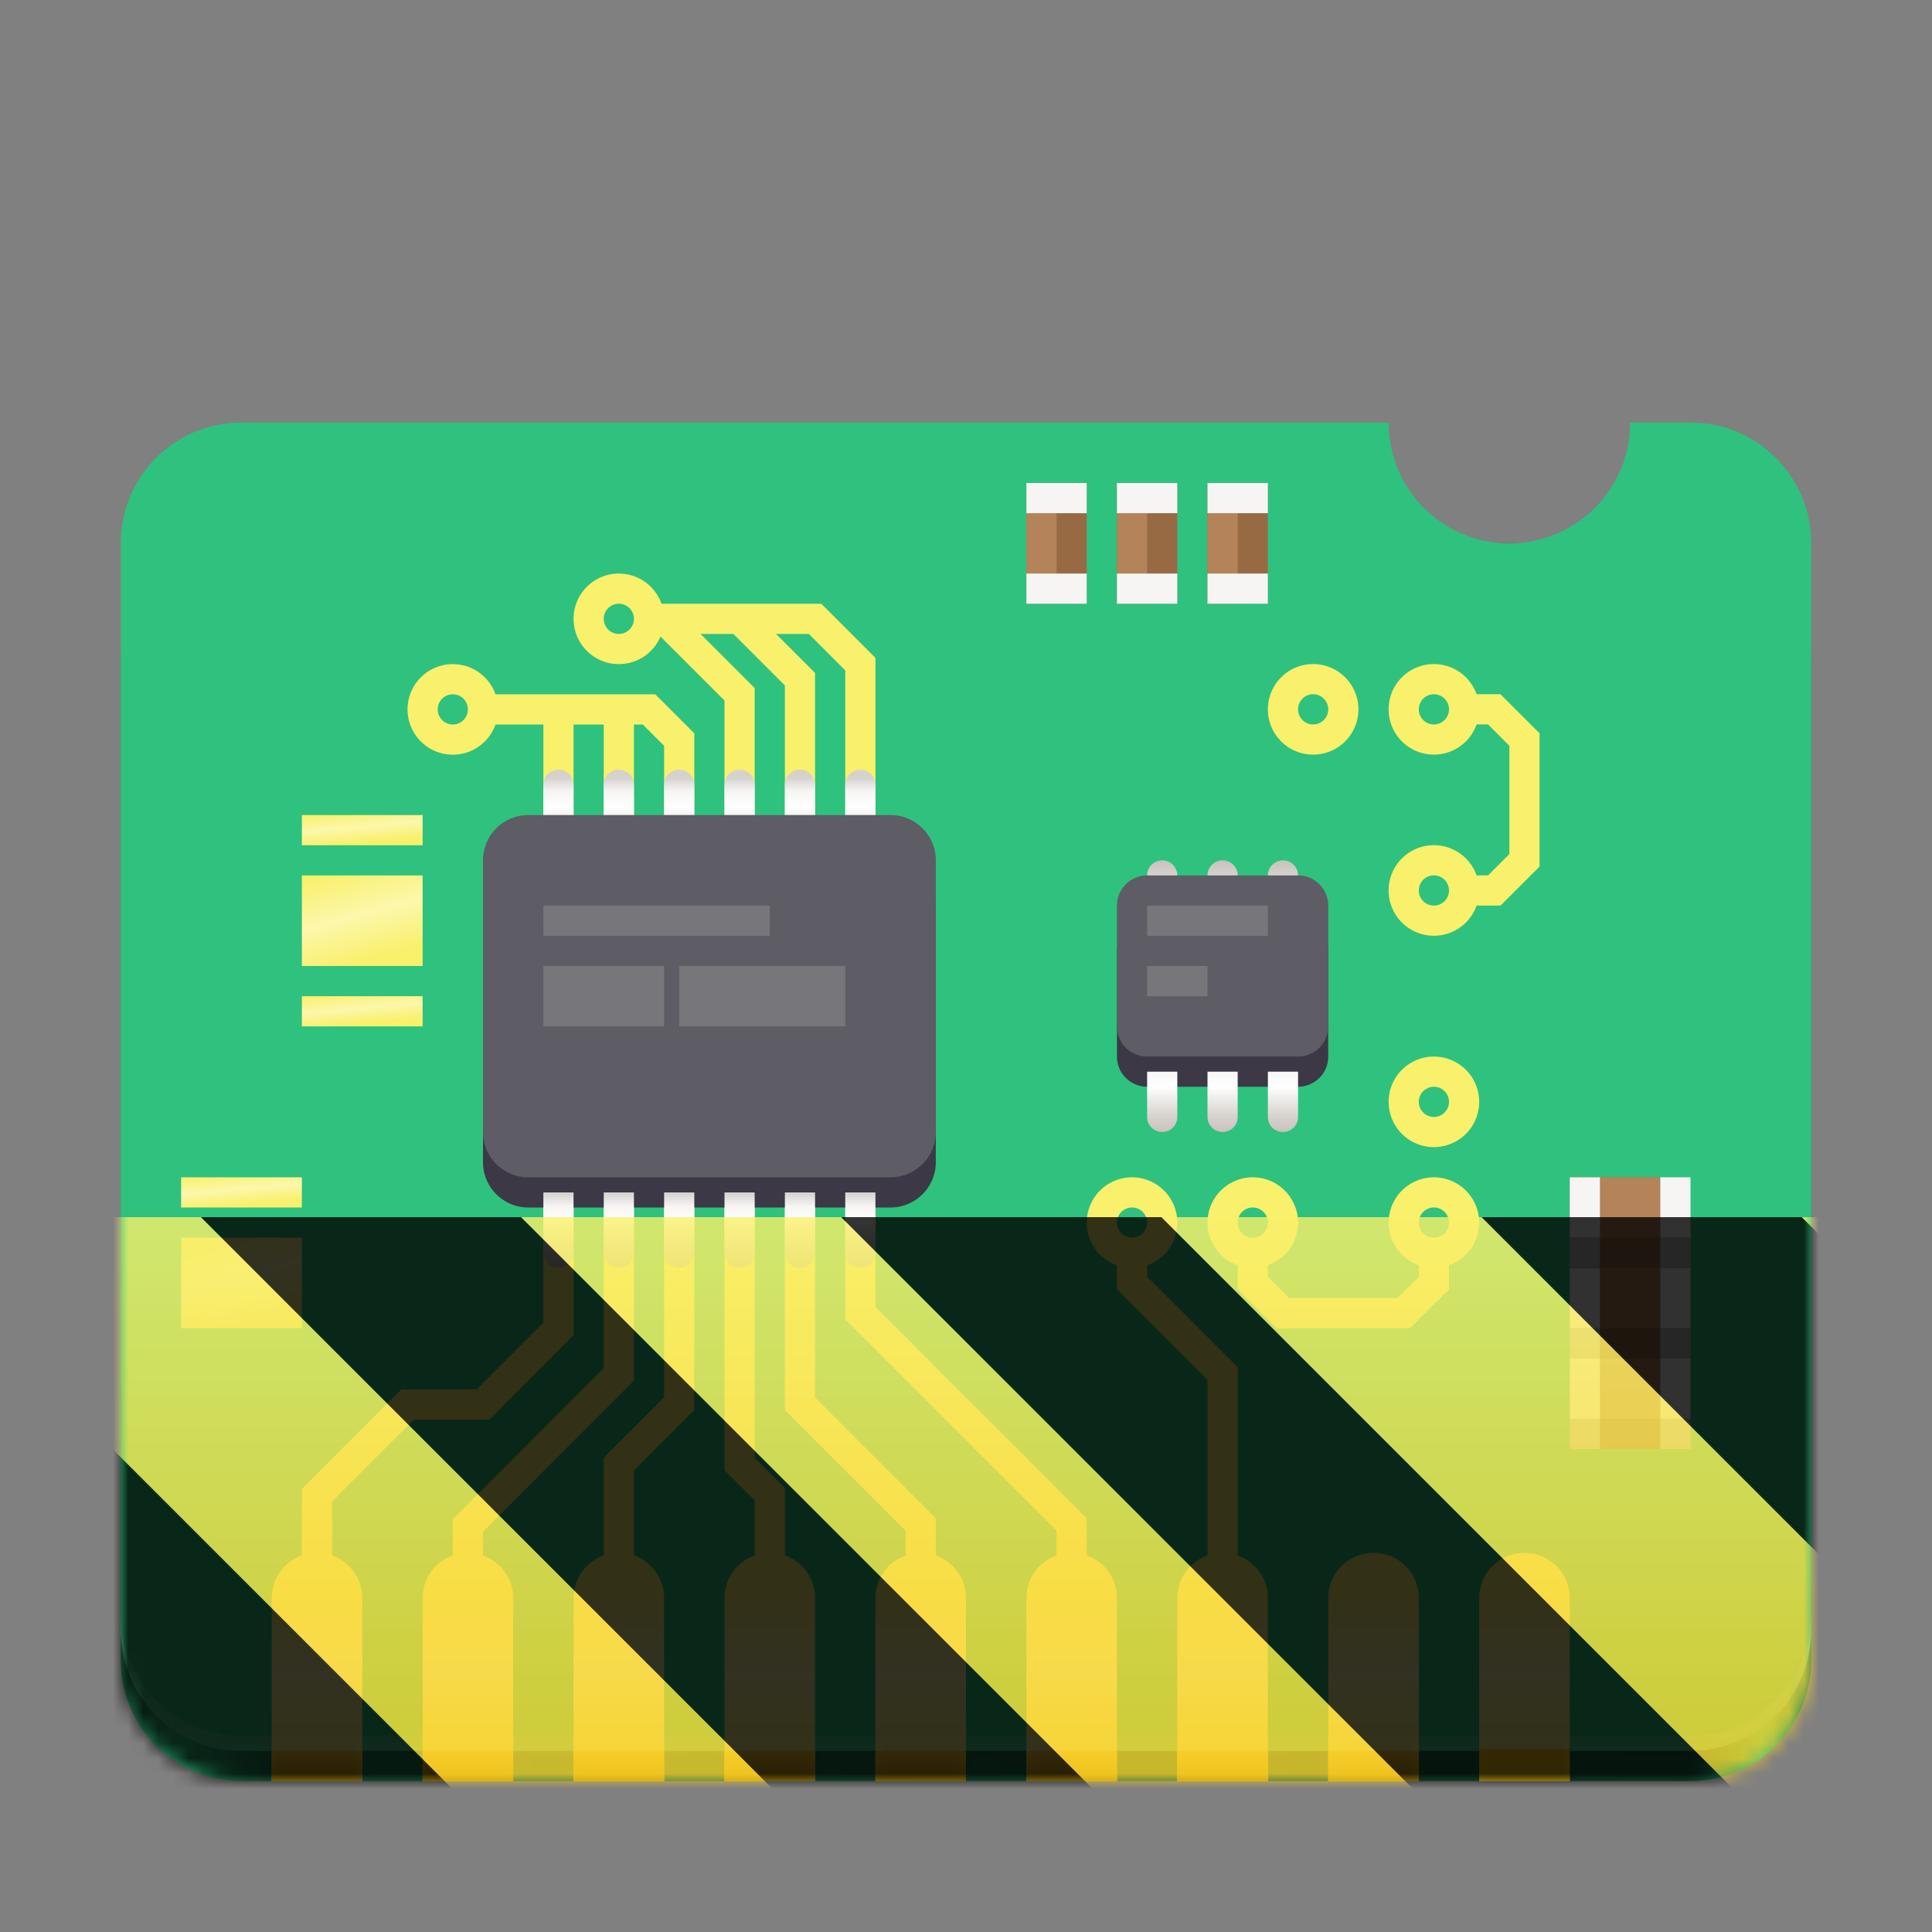 <svg xmlns="http://www.w3.org/2000/svg" xmlns:xlink="http://www.w3.org/1999/xlink" width="128" height="128"><rect width="100%" height="100%" fill="#808080" stroke="none"/><defs><linearGradient id="h" gradientUnits="userSpaceOnUse" x1="202.021" y1="242.794" x2="202.021" y2="234.781" gradientTransform="matrix(.25 0 0 .25 .495 57.398)"><stop offset="0" stop-color="#c09608"/><stop offset="1" stop-color="#f6ca30"/></linearGradient><linearGradient id="C" gradientUnits="userSpaceOnUse" x1="32" y1="63.397" x2="480.707" y2="63.397" gradientTransform="matrix(.25 0 0 .25 .013 57.398)"><stop offset="0" stop-color="#1b744b"/><stop offset=".033" stop-color="#2dbf7c" stop-opacity=".996"/><stop offset=".085" stop-color="#1c764c" stop-opacity=".98"/><stop offset=".925" stop-color="#155a3a" stop-opacity=".98"/><stop offset=".969" stop-color="#2fc781" stop-opacity=".969"/><stop offset="1" stop-color="#1b724a" stop-opacity=".969"/></linearGradient><linearGradient id="y" gradientUnits="userSpaceOnUse" x1="300" y1="235" x2="428" y2="235" gradientTransform="matrix(0 .37 -.985 0 295.385 -30.36)"><stop offset="0" stop-color="#f9f06b"/><stop offset="1" stop-color="#f5c211"/></linearGradient><linearGradient id="F" gradientUnits="userSpaceOnUse" x1="94.021" y1="194.219" x2="94.021" y2="234.219" gradientTransform="matrix(.25 0 0 .25 .495 57.398)"><stop offset="0" stop-color="#f9f06b"/><stop offset=".512" stop-color="#fcf7ac"/><stop offset="1" stop-color="#f9f06b"/></linearGradient><linearGradient id="s" gradientUnits="userSpaceOnUse" x1="37" y1="249" x2="37" y2="254" gradientTransform="translate(0 -170)"><stop offset="0" stop-color="#d5d1cc"/><stop offset=".183" stop-color="#f6f5f4"/><stop offset=".395" stop-color="#fff"/><stop offset=".784" stop-color="#d7d3ce"/><stop offset="1" stop-color="#c8c2bb"/></linearGradient><linearGradient id="r" gradientUnits="userSpaceOnUse" x1="37" y1="249" x2="37" y2="254" gradientTransform="matrix(1 0 0 -1 40 311)"><stop offset="0" stop-color="#d5d1cc"/><stop offset=".183" stop-color="#f6f5f4"/><stop offset=".395" stop-color="#fff"/><stop offset=".784" stop-color="#d7d3ce"/><stop offset="1" stop-color="#c8c2bb"/></linearGradient><linearGradient id="I" gradientUnits="userSpaceOnUse" x1="202.021" y1="242.794" x2="202.021" y2="234.781" gradientTransform="matrix(.25 0 0 .25 .495 57.398)"><stop offset="0" stop-color="#c09608"/><stop offset="1" stop-color="#f6ca30"/></linearGradient><linearGradient id="q" gradientUnits="userSpaceOnUse" x1="37" y1="249" x2="37" y2="254" gradientTransform="translate(40 -179)"><stop offset="0" stop-color="#d5d1cc"/><stop offset=".183" stop-color="#f6f5f4"/><stop offset=".395" stop-color="#fff"/><stop offset=".784" stop-color="#d7d3ce"/><stop offset="1" stop-color="#c8c2bb"/></linearGradient><linearGradient id="p" gradientUnits="userSpaceOnUse" x1="17" y1="253" x2="18.608" y2="259" gradientTransform="matrix(1 0 0 .333 8 -30.667)"><stop offset="0" stop-color="#f9f06b"/><stop offset=".512" stop-color="#fcf7ac"/><stop offset="1" stop-color="#f9f06b"/></linearGradient><linearGradient id="L" gradientUnits="userSpaceOnUse" x1="37" y1="249" x2="37" y2="254" gradientTransform="translate(20 -197.5)"><stop offset="0" stop-color="#d5d1cc"/><stop offset=".183" stop-color="#f6f5f4"/><stop offset=".395" stop-color="#fff"/><stop offset=".784" stop-color="#d7d3ce"/><stop offset="1" stop-color="#c8c2bb"/></linearGradient><linearGradient id="M" gradientUnits="userSpaceOnUse" x1="17" y1="253" x2="18.608" y2="259" gradientTransform="translate(0 -172)"><stop offset="0" stop-color="#f9f06b"/><stop offset=".512" stop-color="#fcf7ac"/><stop offset="1" stop-color="#f9f06b"/></linearGradient><linearGradient id="N" gradientUnits="userSpaceOnUse" x1="17" y1="253" x2="18.608" y2="259" gradientTransform="matrix(1 0 0 .333 0 -6.667)"><stop offset="0" stop-color="#f9f06b"/><stop offset=".512" stop-color="#fcf7ac"/><stop offset="1" stop-color="#f9f06b"/></linearGradient><linearGradient id="O" gradientUnits="userSpaceOnUse" x1="17" y1="253" x2="18.608" y2="259" gradientTransform="matrix(1 0 0 .333 8 -18.667)"><stop offset="0" stop-color="#f9f06b"/><stop offset=".512" stop-color="#fcf7ac"/><stop offset="1" stop-color="#f9f06b"/></linearGradient><linearGradient id="P" gradientUnits="userSpaceOnUse" x1="17" y1="253" x2="18.608" y2="259" gradientTransform="translate(8 -196)"><stop offset="0" stop-color="#f9f06b"/><stop offset=".512" stop-color="#fcf7ac"/><stop offset="1" stop-color="#f9f06b"/></linearGradient><linearGradient id="Q" gradientUnits="userSpaceOnUse" x1="17" y1="253" x2="18.608" y2="259" gradientTransform="matrix(1 0 0 .333 8 -30.667)"><stop offset="0" stop-color="#f9f06b"/><stop offset=".512" stop-color="#fcf7ac"/><stop offset="1" stop-color="#f9f06b"/></linearGradient><linearGradient id="R" gradientUnits="userSpaceOnUse" x1="37" y1="249" x2="37" y2="254" gradientTransform="translate(40 -179)"><stop offset="0" stop-color="#d5d1cc"/><stop offset=".183" stop-color="#f6f5f4"/><stop offset=".395" stop-color="#fff"/><stop offset=".784" stop-color="#d7d3ce"/><stop offset="1" stop-color="#c8c2bb"/></linearGradient><linearGradient id="S" gradientUnits="userSpaceOnUse" x1="37" y1="249" x2="37" y2="254" gradientTransform="matrix(1 0 0 -1 40 311)"><stop offset="0" stop-color="#d5d1cc"/><stop offset=".183" stop-color="#f6f5f4"/><stop offset=".395" stop-color="#fff"/><stop offset=".784" stop-color="#d7d3ce"/><stop offset="1" stop-color="#c8c2bb"/></linearGradient><linearGradient id="T" gradientUnits="userSpaceOnUse" x1="37" y1="249" x2="37" y2="254" gradientTransform="translate(0 -170)"><stop offset="0" stop-color="#d5d1cc"/><stop offset=".183" stop-color="#f6f5f4"/><stop offset=".395" stop-color="#fff"/><stop offset=".784" stop-color="#d7d3ce"/><stop offset="1" stop-color="#c8c2bb"/></linearGradient><linearGradient id="b" gradientUnits="userSpaceOnUse" x1="32" y1="63.397" x2="480.707" y2="63.397" gradientTransform="matrix(.25 0 0 .25 .013 57.398)"><stop offset="0" stop-color="#1b744b"/><stop offset=".033" stop-color="#2dbf7c" stop-opacity=".996"/><stop offset=".085" stop-color="#1c764c" stop-opacity=".98"/><stop offset=".925" stop-color="#155a3a" stop-opacity=".98"/><stop offset=".969" stop-color="#2fc781" stop-opacity=".969"/><stop offset="1" stop-color="#1b724a" stop-opacity=".969"/></linearGradient><linearGradient id="o" gradientUnits="userSpaceOnUse" x1="17" y1="253" x2="18.608" y2="259" gradientTransform="translate(8 -196)"><stop offset="0" stop-color="#f9f06b"/><stop offset=".512" stop-color="#fcf7ac"/><stop offset="1" stop-color="#f9f06b"/></linearGradient><linearGradient id="n" gradientUnits="userSpaceOnUse" x1="17" y1="253" x2="18.608" y2="259" gradientTransform="matrix(1 0 0 .333 8 -18.667)"><stop offset="0" stop-color="#f9f06b"/><stop offset=".512" stop-color="#fcf7ac"/><stop offset="1" stop-color="#f9f06b"/></linearGradient><linearGradient id="e" gradientUnits="userSpaceOnUse" x1="94.021" y1="194.219" x2="94.021" y2="234.219" gradientTransform="matrix(.25 0 0 .25 .495 57.398)"><stop offset="0" stop-color="#f9f06b"/><stop offset=".512" stop-color="#fcf7ac"/><stop offset="1" stop-color="#f9f06b"/></linearGradient><linearGradient id="m" gradientUnits="userSpaceOnUse" x1="17" y1="253" x2="18.608" y2="259" gradientTransform="matrix(1 0 0 .333 0 -6.667)"><stop offset="0" stop-color="#f9f06b"/><stop offset=".512" stop-color="#fcf7ac"/><stop offset="1" stop-color="#f9f06b"/></linearGradient><linearGradient id="l" gradientUnits="userSpaceOnUse" x1="17" y1="253" x2="18.608" y2="259" gradientTransform="translate(0 -172)"><stop offset="0" stop-color="#f9f06b"/><stop offset=".512" stop-color="#fcf7ac"/><stop offset="1" stop-color="#f9f06b"/></linearGradient><linearGradient id="k" gradientUnits="userSpaceOnUse" x1="37" y1="249" x2="37" y2="254" gradientTransform="translate(20 -197.5)"><stop offset="0" stop-color="#d5d1cc"/><stop offset=".183" stop-color="#f6f5f4"/><stop offset=".395" stop-color="#fff"/><stop offset=".784" stop-color="#d7d3ce"/><stop offset="1" stop-color="#c8c2bb"/></linearGradient><clipPath id="a"><path d="M0 0h128v128H0z"/></clipPath><clipPath id="i"><path d="M98 115h6v3h-6zm0 0"/></clipPath><clipPath id="D"><path d="M18 102h86v16H18zm0 0"/></clipPath><clipPath id="g"><path d="M16.496 28.445h96.176c4.418 0 8 3.575 8 7.989v73.578c0 4.414-3.582 7.988-8 7.988H16.496c-4.418 0-8-3.574-8-7.988V36.434c0-4.414 3.582-7.989 8-7.989zm0 0"/></clipPath><clipPath id="f"><path d="M18 116h76v2H18zm0 0"/></clipPath><clipPath id="d"><path d="M16.496 28.445h96.176c4.418 0 8 3.575 8 7.989v73.578c0 4.414-3.582 7.988-8 7.988H16.496c-4.418 0-8-3.574-8-7.988V36.434c0-4.414 3.582-7.989 8-7.989zm0 0"/></clipPath><clipPath id="c"><path d="M18 102h86v16H18zm0 0"/></clipPath><clipPath id="K"><path d="M16.496 28.445h96.176c4.418 0 8 3.575 8 7.989v73.578c0 4.414-3.582 7.988-8 7.988H16.496c-4.418 0-8-3.574-8-7.988V36.434c0-4.414 3.582-7.989 8-7.989zm0 0"/></clipPath><clipPath id="J"><path d="M98 115h6v3h-6zm0 0"/></clipPath><clipPath id="H"><path d="M16.496 28.445h96.176c4.418 0 8 3.575 8 7.989v73.578c0 4.414-3.582 7.988-8 7.988H16.496c-4.418 0-8-3.574-8-7.988V36.434c0-4.414 3.582-7.989 8-7.989zm0 0"/></clipPath><clipPath id="G"><path d="M18 116h76v2H18zm0 0"/></clipPath><clipPath id="j"><path d="M16.496 28.445h96.176c4.418 0 8 3.575 8 7.989v73.578c0 4.414-3.582 7.988-8 7.988H16.496c-4.418 0-8-3.574-8-7.988V36.434c0-4.414 3.582-7.989 8-7.989zm0 0"/></clipPath><clipPath id="z"><path d="M0 0h128v128H0z"/></clipPath><clipPath id="t"><path d="M0 0h128v128H0z"/></clipPath><clipPath id="x"><path d="M0 0h128v128H0z"/></clipPath><clipPath id="E"><path d="M16.496 28.445h96.176c4.418 0 8 3.575 8 7.989v73.578c0 4.414-3.582 7.988-8 7.988H16.496c-4.418 0-8-3.574-8-7.988V36.434c0-4.414 3.582-7.989 8-7.989zm0 0"/></clipPath><g id="w" clip-path="url(#t)" filter="url(#u)"><use xlink:href="#v"/></g><g id="A" clip-path="url(#x)"><path d="M128 80.64V128H0V80.64zm0 0" fill="url(#y)"/><path d="M13.309 80.64L60.664 128H81.88l-47.36-47.36zm42.421 0L103.094 128h21.215L76.945 80.64zm42.43 0L128 110.48V89.27l-8.629-8.63zM0 88.548v21.215L18.238 128h21.215zm0 0"/></g><g id="v" clip-path="url(#a)"><path d="M16 35.988h96a8 8 0 018 8V110a8 8 0 01-8 8H16a8 8 0 01-8-8V43.988a8 8 0 018-8zm0 0" fill="url(#b)"/><path d="M15.988 28C11.563 28 8 31.582 8 36.027v71.946c0 4.445 3.563 8.027 7.988 8.027h96.024c4.425 0 7.988-3.582 7.988-8.027V36.027c0-4.445-3.563-8.027-7.988-8.027H108a8 8 0 01-16 0zm0 0" fill="#2ec27e"/><path d="M82.021 214.217v-47.544l24-24.039h20l20-20.032V74.025M122.021 206.736v-32.05l40-40.064V90.004" transform="matrix(.25 0 0 .25 .495 57.398)" fill="none" stroke-width="8.006" stroke="#f9f06b"/><g clip-path="url(#c)"><g clip-path="url(#d)"><path d="M101 102.879c1.66 0 3 1.336 3 2.996v13.977c0 1.66-1.34 2.996-3 2.996s-3-1.336-3-2.996v-13.977c0-1.66 1.34-2.996 3-2.996zm-10 0c1.66 0 3 1.336 3 2.996v13.977c0 1.66-1.34 2.996-3 2.996s-3-1.336-3-2.996v-13.977c0-1.66 1.34-2.996 3-2.996zm-10 0c1.66 0 3 1.336 3 2.996v13.977c0 1.66-1.34 2.996-3 2.996s-3-1.336-3-2.996v-13.977c0-1.66 1.34-2.996 3-2.996zm-10 0c1.66 0 3 1.336 3 2.996v13.977c0 1.66-1.34 2.996-3 2.996s-3-1.336-3-2.996v-13.977c0-1.66 1.34-2.996 3-2.996zm-10 0c1.66 0 3 1.336 3 2.996v13.977c0 1.66-1.34 2.996-3 2.996s-3-1.336-3-2.996v-13.977c0-1.66 1.34-2.996 3-2.996zm-10 0c1.66 0 3 1.336 3 2.996v13.977c0 1.66-1.34 2.996-3 2.996s-3-1.336-3-2.996v-13.977c0-1.66 1.34-2.996 3-2.996zm-10 0c1.66 0 3 1.336 3 2.996v13.977c0 1.66-1.34 2.996-3 2.996s-3-1.336-3-2.996v-13.977c0-1.66 1.34-2.996 3-2.996zm-10 0c1.66 0 3 1.336 3 2.996v13.977c0 1.66-1.34 2.996-3 2.996s-3-1.336-3-2.996v-13.977c0-1.66 1.34-2.996 3-2.996zm-10 0c1.66 0 3 1.336 3 2.996v13.977c0 1.66-1.34 2.996-3 2.996s-3-1.336-3-2.996v-13.977c0-1.66 1.34-2.996 3-2.996zm0 0" fill="url(#e)"/></g></g><g clip-path="url(#f)"><g clip-path="url(#g)"><path d="M88 116h6v3.992h-6zm-10 0h6v3.992h-6zm-10 0h6v3.992h-6zm-10 0h6v3.992h-6zm-10 0h6v3.992h-6zm-10 0h6v3.992h-6zm-10 0h6v3.992h-6zm-10 0h6v3.992h-6zm0 0" fill="url(#h)"/></g></g><g clip-path="url(#i)"><g clip-path="url(#j)"><path d="M98 115.86h6v3.992h-6zm0 0" fill="#f5c211"/></g></g><path d="M8 106.973v1c0 4.445 3.563 8.027 7.988 8.027h96.024c4.425 0 7.988-3.582 7.988-8.027v-1c0 4.445-3.563 8.027-7.988 8.027H15.988C11.563 115 8 111.418 8 106.973zm0 0" fill="#fff" fill-opacity=".126"/><path d="M61 106v-5l-8-8V80M51 106v-7l-2-2V80M41 106v-9l4-4V80" fill="none" stroke-width="2" stroke="#f9f06b"/><path d="M35 57h24a3 3 0 013 3v17a3 3 0 01-3 3H35a3 3 0 01-3-3V60a3 3 0 013-3zm0 0" fill="#3d3846"/><path d="M43 41h11l3 3v12" fill="none" stroke-width="2" stroke="#f9f06b"/><path d="M53 56V45l-4-4M49 56V46l-5-5M45 56v-7l-2-2H32M41 56v-8M37 56v-8" fill="none" stroke-width="2" stroke="#f9f06b"/><path d="M37 50.996c-.555 0-1 .445-1 1V56h2v-4.004c0-.555-.445-1-1-1zm4 0c-.555 0-1 .445-1 1V56h2v-4.004c0-.555-.445-1-1-1zm4 0c-.555 0-1 .445-1 1V56h2v-4.004c0-.555-.445-1-1-1zm4 0c-.555 0-1 .445-1 1V56h2v-4.004c0-.555-.445-1-1-1zm4 0c-.555 0-1 .445-1 1V56h2v-4.004c0-.555-.445-1-1-1zm4 0c-.555 0-1 .445-1 1V56h2v-4.004c0-.555-.445-1-1-1zm0 0" fill="url(#k)"/><path d="M35 54h24a3 3 0 013 3v18a3 3 0 01-3 3H35a3 3 0 01-3-3V57a3 3 0 013-3zm0 0" fill="#5e5c64"/><path d="M57 80v7l14 14v4" fill="none" stroke-width="2" stroke="#f9f06b"/><path d="M36 60h15v2H36zm0 0M36 64h8v4h-8zm0 0M45 64h11v4H45zm0 0" fill="#77767b"/><path d="M77 81a1.999 1.999 0 11-4 0 1.999 1.999 0 114 0zm0 0M85 81a1.999 1.999 0 11-4 0 1.999 1.999 0 114 0zm0 0M97 81a1.999 1.999 0 11-4 0 1.999 1.999 0 114 0zm0 0M97 73a1.999 1.999 0 11-4 0 1.999 1.999 0 114 0zm0 0" fill="none" stroke-width="2" stroke="#f9f06b"/><path d="M75 83v2l6 6v15M83 83v2l2 2h8l2-2v-2M43 41a1.999 1.999 0 11-4 0 1.999 1.999 0 114 0zm0 0M32 47a1.999 1.999 0 11-4 0 1.999 1.999 0 114 0zm0 0" fill="none" stroke-width="2" stroke="#f9f06b"/><path d="M12 82h8v6h-8zm0 0" fill="url(#l)"/><path d="M12 78h8v2h-8zm0 0" fill="url(#m)"/><path d="M20 66h8v2h-8zm0 0" fill="url(#n)"/><path d="M20 58h8v6h-8zm0 0" fill="url(#o)"/><path d="M20 54h8v2h-8zm0 0" fill="url(#p)"/><path d="M95 56.996a1.999 1.999 0 110 4c-1.105 0-2-.894-2-2 0-1.105.895-2 2-2zm0 0M95 44.996a1.999 1.999 0 110 4c-1.105 0-2-.894-2-2 0-1.105.895-2 2-2zm0 0M87 44.996a1.999 1.999 0 110 4c-1.105 0-2-.894-2-2 0-1.105.895-2 2-2zm0 0" fill="none" stroke-width="2" stroke="#f9f06b"/><path d="M97 58.996h2l2-2v-8l-2-2h-2" fill="none" stroke-width="2" stroke="#f9f06b"/><path d="M76 61h10c1.105 0 2 .895 2 2v7c0 1.105-.895 2-2 2H76c-1.105 0-2-.895-2-2v-7c0-1.105.895-2 2-2zm0 0" fill="#3d3846"/><path d="M76 71v3c0 .555.445 1 1 1 .555 0 1-.445 1-1v-3zm4 0v3c0 .555.445 1 1 1 .555 0 1-.445 1-1v-3zm4 0v3c0 .555.445 1 1 1 .555 0 1-.445 1-1v-3zm0 0" fill="url(#q)"/><path d="M76 61v-3c0-.555.445-1 1-1 .555 0 1 .445 1 1v3zm4 0v-3c0-.555.445-1 1-1 .555 0 1 .445 1 1v3zm4 0v-3c0-.555.445-1 1-1 .555 0 1 .445 1 1v3zm0 0" fill="url(#r)"/><path d="M76 58h10c1.105 0 2 .895 2 2v8c0 1.105-.895 2-2 2H76c-1.105 0-2-.895-2-2v-8c0-1.105.895-2 2-2zm0 0" fill="#5e5c64"/><path d="M76 60h8v2h-8zm0 0M76 64h4v2h-4zm0 0" fill="#77767b"/><path d="M104 90h6v6h-6zm0 0" fill="#986a44"/><path d="M104 90h6v4h-6zm0 0" fill="#b5835a"/><path d="M104 90h2v4h-2zm0 0" fill="#f6f5f4"/><path d="M104 96h2v-2h-2zm0 0" fill="#c0bfbc"/><path d="M110 90h2v4h-2zm0 0" fill="#f6f5f4"/><path d="M110 96h2v-2h-2zm0 0" fill="#c0bfbc"/><path d="M104 84h6v6h-6zm0 0" fill="#986a44"/><path d="M104 84h6v4h-6zm0 0" fill="#b5835a"/><path d="M104 84h2v4h-2zm0 0" fill="#f6f5f4"/><path d="M104 90h2v-2h-2zm0 0" fill="#c0bfbc"/><path d="M110 84h2v4h-2zm0 0" fill="#f6f5f4"/><path d="M110 90h2v-2h-2zm0 0" fill="#c0bfbc"/><path d="M104 78h6v6h-6zm0 0" fill="#986a44"/><path d="M104 78h6v4h-6zm0 0" fill="#b5835a"/><path d="M104 78h2v4h-2zm0 0" fill="#f6f5f4"/><path d="M104 84h2v-2h-2zm0 0" fill="#c0bfbc"/><path d="M110 78h2v4h-2zm0 0" fill="#f6f5f4"/><path d="M110 84h2v-2h-2zm0 0" fill="#c0bfbc"/><path d="M68 40v-8h4v8zm0 0" fill="#986a44"/><path d="M68 40v-8h2v8zm0 0" fill="#b5835a"/><path d="M68 40v-2h4v2zm0 0M68 34v-2h4v2zm0 0" fill="#f6f5f4"/><path d="M80 40v-8h4v8zm0 0" fill="#986a44"/><path d="M80 40v-8h2v8zm0 0" fill="#b5835a"/><path d="M80 40v-2h4v2zm0 0M80 34v-2h4v2zm0 0" fill="#f6f5f4"/><path d="M74 40v-8h4v8zm0 0" fill="#986a44"/><path d="M74 40v-8h2v8zm0 0" fill="#b5835a"/><path d="M74 40v-2h4v2zm0 0M74 34v-2h4v2zm0 0" fill="#f6f5f4"/><path d="M36 79v4c0 .555.445 1 1 1 .555 0 1-.445 1-1v-4zm4 0v4c0 .555.445 1 1 1 .555 0 1-.445 1-1v-4zm4 0v4c0 .555.445 1 1 1 .555 0 1-.445 1-1v-4zm4 0v4c0 .555.445 1 1 1 .555 0 1-.445 1-1v-4zm4 0v4c0 .555.445 1 1 1 .555 0 1-.445 1-1v-4zm4 0v4c0 .555.445 1 1 1 .555 0 1-.445 1-1v-4zm0 0" fill="url(#s)"/></g><g id="U" clip-path="url(#z)"><use xlink:href="#A" mask="url(#B)"/></g><mask id="V"><use xlink:href="#w"/></mask><mask id="B"><g filter="url(#u)"><path fill-opacity=".8" d="M0 0h128v128H0z"/></g></mask><filter id="u" filterUnits="objectBoundingBox" x="0%" y="0%" width="100%" height="100%"><feColorMatrix in="SourceGraphic" values="0 0 0 0 1 0 0 0 0 1 0 0 0 0 1 0 0 0 1 0"/></filter></defs><path d="M16 35.988h96a8 8 0 018 8V110a8 8 0 01-8 8H16a8 8 0 01-8-8V43.988a8 8 0 018-8zm0 0" fill="url(#C)"/><path d="M15.988 28C11.563 28 8 31.582 8 36.027v71.946c0 4.445 3.563 8.027 7.988 8.027h96.024c4.425 0 7.988-3.582 7.988-8.027V36.027c0-4.445-3.563-8.027-7.988-8.027H108a8 8 0 01-16 0zm0 0" fill="#2ec27e"/><path d="M82.021 214.217v-47.544l24-24.039h20l20-20.032V74.025M122.021 206.736v-32.05l40-40.064V90.004" transform="matrix(.25 0 0 .25 .495 57.398)" fill="none" stroke-width="8.006" stroke="#f9f06b"/><g clip-path="url(#D)"><g clip-path="url(#E)"><path d="M101 102.879c1.66 0 3 1.336 3 2.996v13.977c0 1.66-1.34 2.996-3 2.996s-3-1.336-3-2.996v-13.977c0-1.66 1.34-2.996 3-2.996zm-10 0c1.66 0 3 1.336 3 2.996v13.977c0 1.66-1.34 2.996-3 2.996s-3-1.336-3-2.996v-13.977c0-1.66 1.34-2.996 3-2.996zm-10 0c1.66 0 3 1.336 3 2.996v13.977c0 1.66-1.34 2.996-3 2.996s-3-1.336-3-2.996v-13.977c0-1.66 1.34-2.996 3-2.996zm-10 0c1.66 0 3 1.336 3 2.996v13.977c0 1.66-1.34 2.996-3 2.996s-3-1.336-3-2.996v-13.977c0-1.66 1.34-2.996 3-2.996zm-10 0c1.66 0 3 1.336 3 2.996v13.977c0 1.66-1.34 2.996-3 2.996s-3-1.336-3-2.996v-13.977c0-1.66 1.34-2.996 3-2.996zm-10 0c1.66 0 3 1.336 3 2.996v13.977c0 1.66-1.34 2.996-3 2.996s-3-1.336-3-2.996v-13.977c0-1.66 1.34-2.996 3-2.996zm-10 0c1.66 0 3 1.336 3 2.996v13.977c0 1.66-1.34 2.996-3 2.996s-3-1.336-3-2.996v-13.977c0-1.66 1.34-2.996 3-2.996zm-10 0c1.66 0 3 1.336 3 2.996v13.977c0 1.66-1.34 2.996-3 2.996s-3-1.336-3-2.996v-13.977c0-1.66 1.34-2.996 3-2.996zm-10 0c1.66 0 3 1.336 3 2.996v13.977c0 1.66-1.34 2.996-3 2.996s-3-1.336-3-2.996v-13.977c0-1.66 1.34-2.996 3-2.996zm0 0" fill="url(#F)"/></g></g><g clip-path="url(#G)"><g clip-path="url(#H)"><path d="M88 116h6v3.992h-6zm-10 0h6v3.992h-6zm-10 0h6v3.992h-6zm-10 0h6v3.992h-6zm-10 0h6v3.992h-6zm-10 0h6v3.992h-6zm-10 0h6v3.992h-6zm-10 0h6v3.992h-6zm0 0" fill="url(#I)"/></g></g><g clip-path="url(#J)"><g clip-path="url(#K)"><path d="M98 115.86h6v3.992h-6zm0 0" fill="#f5c211"/></g></g><path d="M8 106.973v1c0 4.445 3.563 8.027 7.988 8.027h96.024c4.425 0 7.988-3.582 7.988-8.027v-1c0 4.445-3.563 8.027-7.988 8.027H15.988C11.563 115 8 111.418 8 106.973zm0 0" fill="#fff" fill-opacity=".126"/><path d="M61 106v-5l-8-8V80M51 106v-7l-2-2V80M41 106v-9l4-4V80" fill="none" stroke-width="2" stroke="#f9f06b"/><path d="M35 57h24a3 3 0 013 3v17a3 3 0 01-3 3H35a3 3 0 01-3-3V60a3 3 0 013-3zm0 0" fill="#3d3846"/><path d="M43 41h11l3 3v12" fill="none" stroke-width="2" stroke="#f9f06b"/><path d="M53 56V45l-4-4M49 56V46l-5-5M45 56v-7l-2-2H32M41 56v-8M37 56v-8" fill="none" stroke-width="2" stroke="#f9f06b"/><path d="M37 50.996c-.555 0-1 .445-1 1V56h2v-4.004c0-.555-.445-1-1-1zm4 0c-.555 0-1 .445-1 1V56h2v-4.004c0-.555-.445-1-1-1zm4 0c-.555 0-1 .445-1 1V56h2v-4.004c0-.555-.445-1-1-1zm4 0c-.555 0-1 .445-1 1V56h2v-4.004c0-.555-.445-1-1-1zm4 0c-.555 0-1 .445-1 1V56h2v-4.004c0-.555-.445-1-1-1zm4 0c-.555 0-1 .445-1 1V56h2v-4.004c0-.555-.445-1-1-1zm0 0" fill="url(#L)"/><path d="M35 54h24a3 3 0 013 3v18a3 3 0 01-3 3H35a3 3 0 01-3-3V57a3 3 0 013-3zm0 0" fill="#5e5c64"/><path d="M57 80v7l14 14v4" fill="none" stroke-width="2" stroke="#f9f06b"/><path d="M36 60h15v2H36zm0 0M36 64h8v4h-8zm0 0M45 64h11v4H45zm0 0" fill="#77767b"/><path d="M77 81a1.999 1.999 0 11-4 0 1.999 1.999 0 114 0zm0 0M85 81a1.999 1.999 0 11-4 0 1.999 1.999 0 114 0zm0 0M97 81a1.999 1.999 0 11-4 0 1.999 1.999 0 114 0zm0 0M97 73a1.999 1.999 0 11-4 0 1.999 1.999 0 114 0zm0 0" fill="none" stroke-width="2" stroke="#f9f06b"/><path d="M75 83v2l6 6v15M83 83v2l2 2h8l2-2v-2M43 41a1.999 1.999 0 11-4 0 1.999 1.999 0 114 0zm0 0M32 47a1.999 1.999 0 11-4 0 1.999 1.999 0 114 0zm0 0" fill="none" stroke-width="2" stroke="#f9f06b"/><path d="M12 82h8v6h-8zm0 0" fill="url(#M)"/><path d="M12 78h8v2h-8zm0 0" fill="url(#N)"/><path d="M20 66h8v2h-8zm0 0" fill="url(#O)"/><path d="M20 58h8v6h-8zm0 0" fill="url(#P)"/><path d="M20 54h8v2h-8zm0 0" fill="url(#Q)"/><path d="M95 56.996a1.999 1.999 0 110 4c-1.105 0-2-.894-2-2 0-1.105.895-2 2-2zm0 0M95 44.996a1.999 1.999 0 110 4c-1.105 0-2-.894-2-2 0-1.105.895-2 2-2zm0 0M87 44.996a1.999 1.999 0 110 4c-1.105 0-2-.894-2-2 0-1.105.895-2 2-2zm0 0" fill="none" stroke-width="2" stroke="#f9f06b"/><path d="M97 58.996h2l2-2v-8l-2-2h-2" fill="none" stroke-width="2" stroke="#f9f06b"/><path d="M76 61h10c1.105 0 2 .895 2 2v7c0 1.105-.895 2-2 2H76c-1.105 0-2-.895-2-2v-7c0-1.105.895-2 2-2zm0 0" fill="#3d3846"/><path d="M76 71v3c0 .555.445 1 1 1 .555 0 1-.445 1-1v-3zm4 0v3c0 .555.445 1 1 1 .555 0 1-.445 1-1v-3zm4 0v3c0 .555.445 1 1 1 .555 0 1-.445 1-1v-3zm0 0" fill="url(#R)"/><path d="M76 61v-3c0-.555.445-1 1-1 .555 0 1 .445 1 1v3zm4 0v-3c0-.555.445-1 1-1 .555 0 1 .445 1 1v3zm4 0v-3c0-.555.445-1 1-1 .555 0 1 .445 1 1v3zm0 0" fill="url(#S)"/><path d="M76 58h10c1.105 0 2 .895 2 2v8c0 1.105-.895 2-2 2H76c-1.105 0-2-.895-2-2v-8c0-1.105.895-2 2-2zm0 0" fill="#5e5c64"/><path d="M76 60h8v2h-8zm0 0M76 64h4v2h-4zm0 0" fill="#77767b"/><path d="M104 90h6v6h-6zm0 0" fill="#986a44"/><path d="M104 90h6v4h-6zm0 0" fill="#b5835a"/><path d="M104 90h2v4h-2zm0 0" fill="#f6f5f4"/><path d="M104 96h2v-2h-2zm0 0" fill="#c0bfbc"/><path d="M110 90h2v4h-2zm0 0" fill="#f6f5f4"/><path d="M110 96h2v-2h-2zm0 0" fill="#c0bfbc"/><path d="M104 84h6v6h-6zm0 0" fill="#986a44"/><path d="M104 84h6v4h-6zm0 0" fill="#b5835a"/><path d="M104 84h2v4h-2zm0 0" fill="#f6f5f4"/><path d="M104 90h2v-2h-2zm0 0" fill="#c0bfbc"/><path d="M110 84h2v4h-2zm0 0" fill="#f6f5f4"/><path d="M110 90h2v-2h-2zm0 0" fill="#c0bfbc"/><path d="M104 78h6v6h-6zm0 0" fill="#986a44"/><path d="M104 78h6v4h-6zm0 0" fill="#b5835a"/><path d="M104 78h2v4h-2zm0 0" fill="#f6f5f4"/><path d="M104 84h2v-2h-2zm0 0" fill="#c0bfbc"/><path d="M110 78h2v4h-2zm0 0" fill="#f6f5f4"/><path d="M110 84h2v-2h-2zm0 0" fill="#c0bfbc"/><path d="M68 40v-8h4v8zm0 0" fill="#986a44"/><path d="M68 40v-8h2v8zm0 0" fill="#b5835a"/><path d="M68 40v-2h4v2zm0 0M68 34v-2h4v2zm0 0" fill="#f6f5f4"/><path d="M80 40v-8h4v8zm0 0" fill="#986a44"/><path d="M80 40v-8h2v8zm0 0" fill="#b5835a"/><path d="M80 40v-2h4v2zm0 0M80 34v-2h4v2zm0 0" fill="#f6f5f4"/><path d="M74 40v-8h4v8zm0 0" fill="#986a44"/><path d="M74 40v-8h2v8zm0 0" fill="#b5835a"/><path d="M74 40v-2h4v2zm0 0M74 34v-2h4v2zm0 0" fill="#f6f5f4"/><path d="M36 79v4c0 .555.445 1 1 1 .555 0 1-.445 1-1v-4zm4 0v4c0 .555.445 1 1 1 .555 0 1-.445 1-1v-4zm4 0v4c0 .555.445 1 1 1 .555 0 1-.445 1-1v-4zm4 0v4c0 .555.445 1 1 1 .555 0 1-.445 1-1v-4zm4 0v4c0 .555.445 1 1 1 .555 0 1-.445 1-1v-4zm4 0v4c0 .555.445 1 1 1 .555 0 1-.445 1-1v-4zm0 0" fill="url(#T)"/><use xlink:href="#U" mask="url(#V)"/></svg>